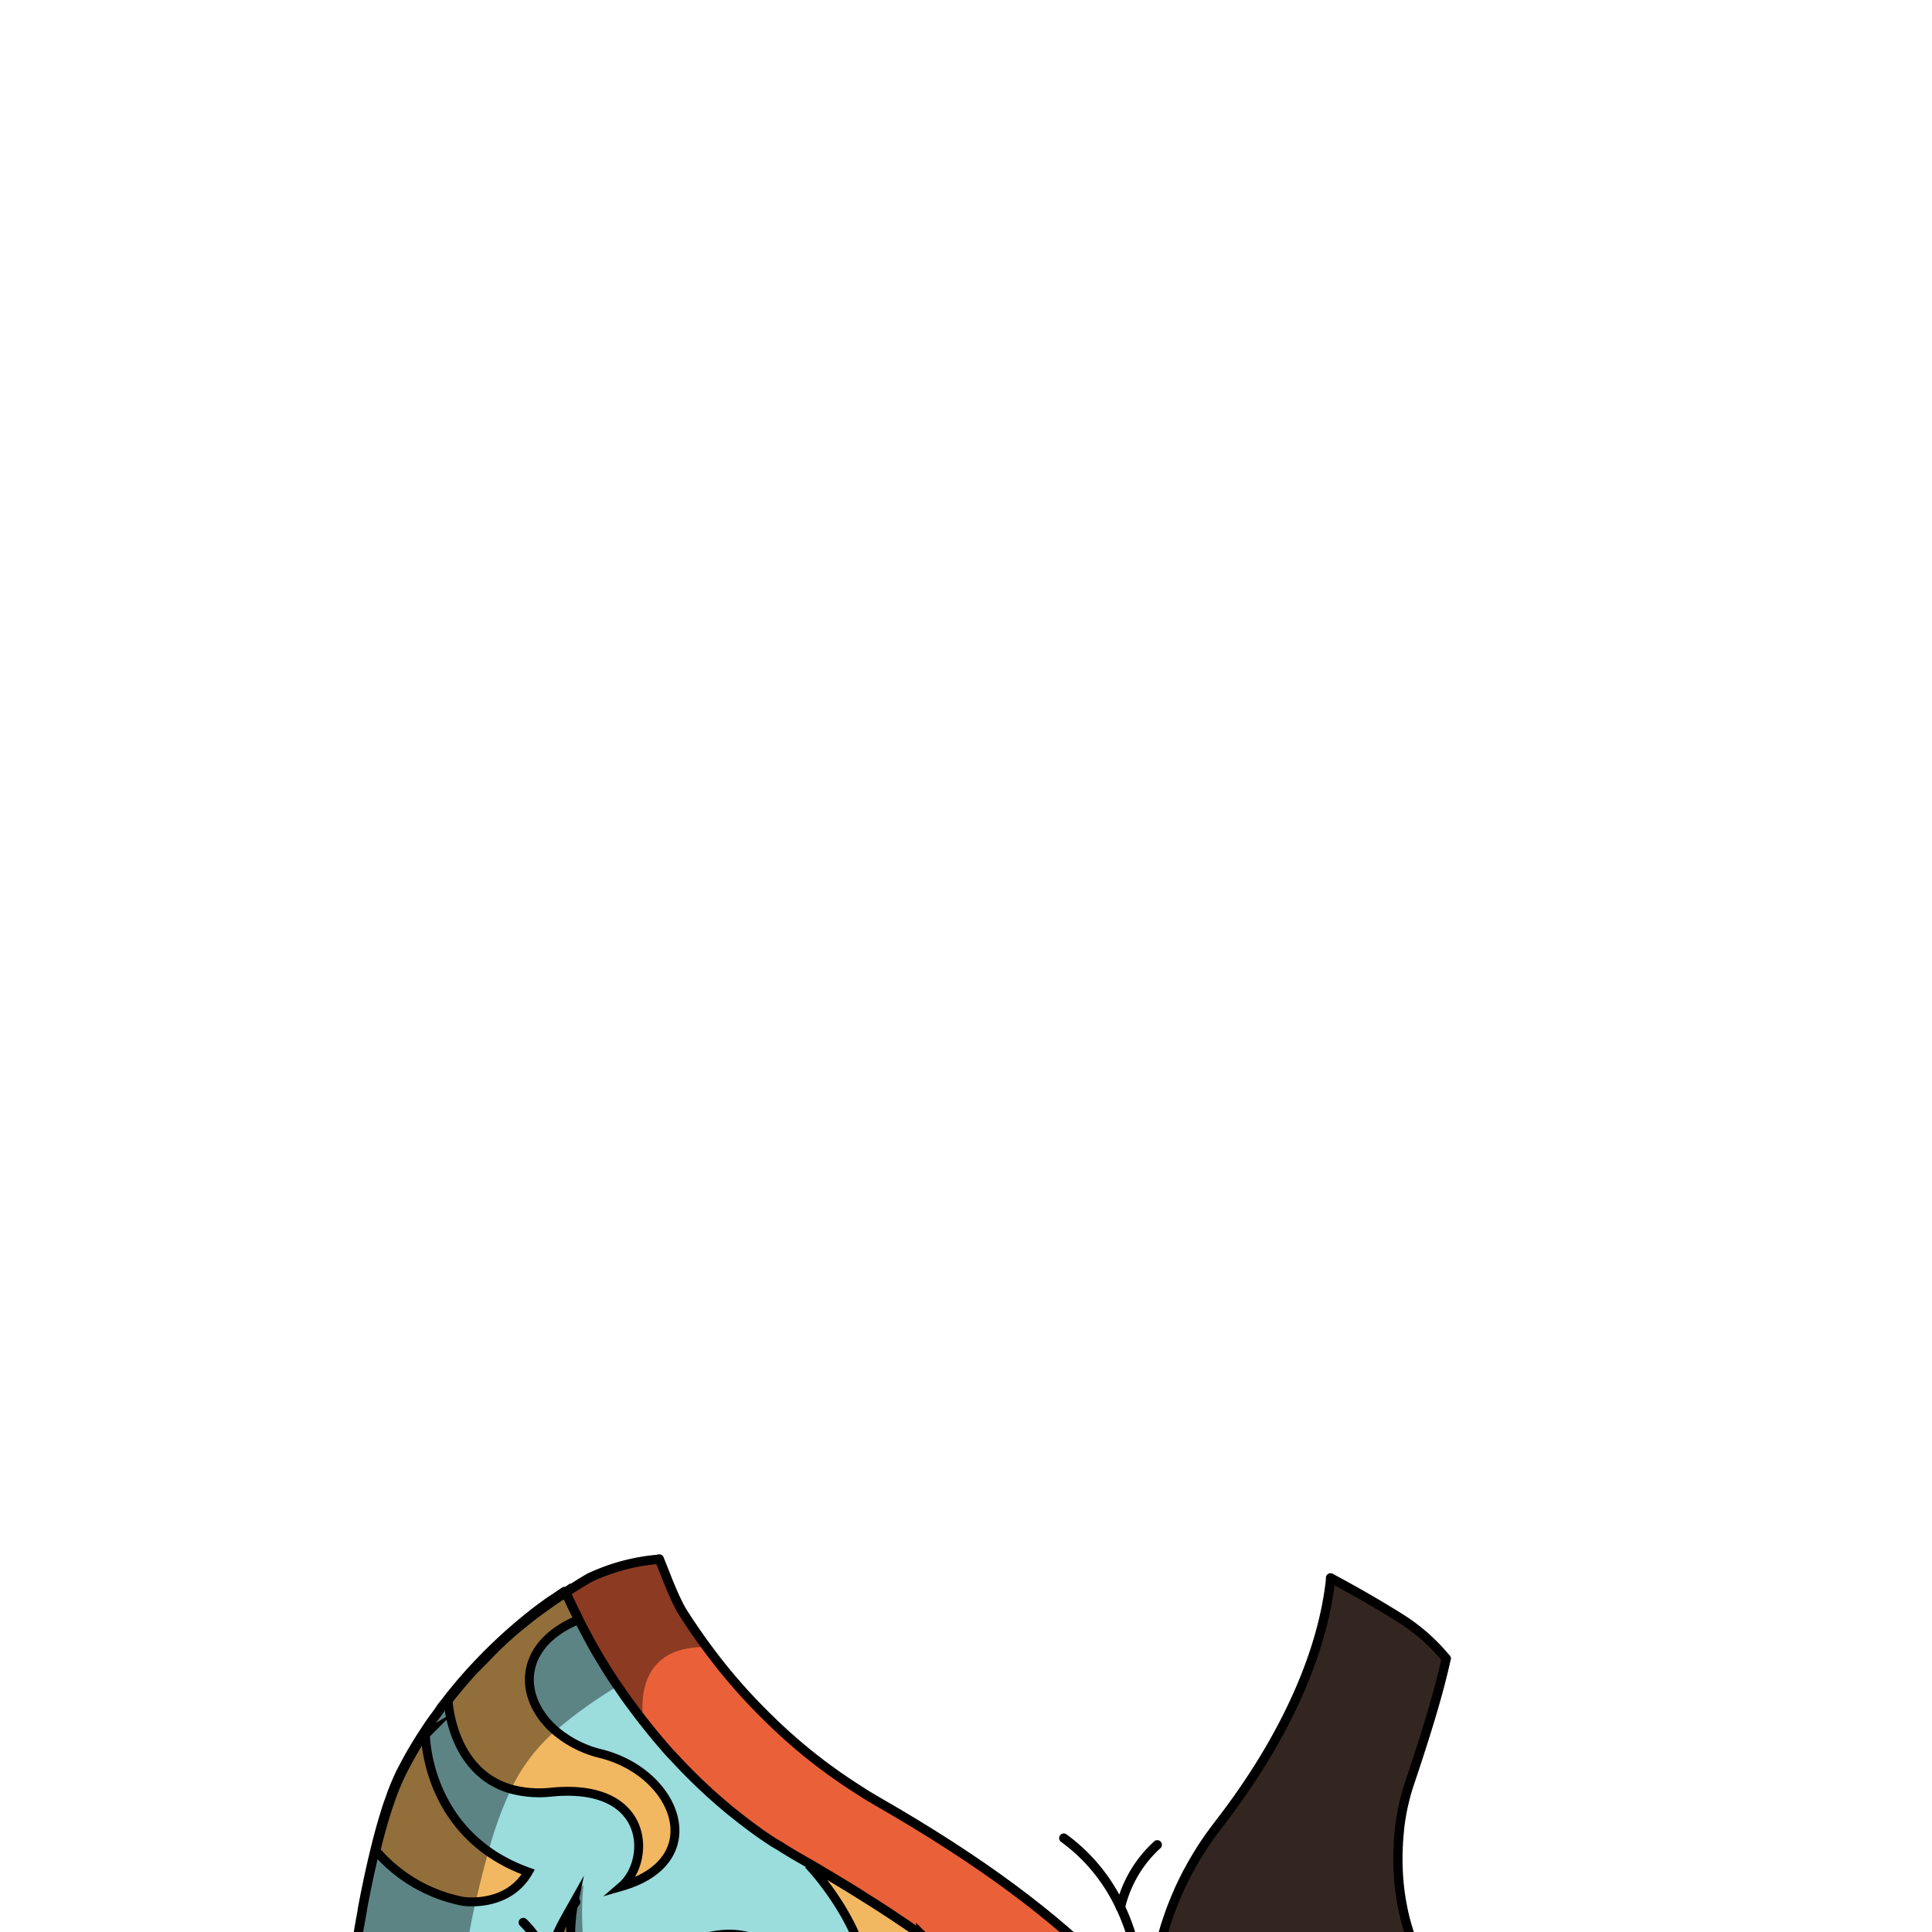 <svg xmlns="http://www.w3.org/2000/svg" viewBox="0 0 432 432">
  <defs>
    <style>.BUNTAI_DEER_OUTFIT_DEER_OUTFIT_39_cls-1{isolation:isolate;}.BUNTAI_DEER_OUTFIT_DEER_OUTFIT_39_cls-2{fill:#ea6139;}.BUNTAI_DEER_OUTFIT_DEER_OUTFIT_39_cls-3{fill:#332620;}.BUNTAI_DEER_OUTFIT_DEER_OUTFIT_39_cls-4{fill:#9bdcdd;}.BUNTAI_DEER_OUTFIT_DEER_OUTFIT_39_cls-5{fill:#f1b761;stroke-width:1.99px;}.BUNTAI_DEER_OUTFIT_DEER_OUTFIT_39_cls-5,.BUNTAI_DEER_OUTFIT_DEER_OUTFIT_39_cls-7,.BUNTAI_DEER_OUTFIT_DEER_OUTFIT_39_cls-8,.BUNTAI_DEER_OUTFIT_DEER_OUTFIT_39_cls-9{stroke:#000;stroke-linecap:round;}.BUNTAI_DEER_OUTFIT_DEER_OUTFIT_39_cls-5,.BUNTAI_DEER_OUTFIT_DEER_OUTFIT_39_cls-8{stroke-miterlimit:10;}.BUNTAI_DEER_OUTFIT_DEER_OUTFIT_39_cls-6{opacity:0.4;mix-blend-mode:multiply;}.BUNTAI_DEER_OUTFIT_DEER_OUTFIT_39_cls-7,.BUNTAI_DEER_OUTFIT_DEER_OUTFIT_39_cls-8,.BUNTAI_DEER_OUTFIT_DEER_OUTFIT_39_cls-9{fill:none;}.BUNTAI_DEER_OUTFIT_DEER_OUTFIT_39_cls-7,.BUNTAI_DEER_OUTFIT_DEER_OUTFIT_39_cls-9{stroke-linejoin:round;}.BUNTAI_DEER_OUTFIT_DEER_OUTFIT_39_cls-7,.BUNTAI_DEER_OUTFIT_DEER_OUTFIT_39_cls-8{stroke-width:2.07px;}.BUNTAI_DEER_OUTFIT_DEER_OUTFIT_39_cls-9{stroke-width:2.08px;}</style>
  </defs>
  <g class="BUNTAI_DEER_OUTFIT_DEER_OUTFIT_39_cls-1">
    <g id="outfit">
      <path class="BUNTAI_DEER_OUTFIT_DEER_OUTFIT_39_cls-2" d="M265.12,467.61h-21.4a76.21,76.21,0,0,0-8.81-10.91l-1.24-1.29c-.41-.4-.81-.81-1.22-1.23s-1-1-1.52-1.49-.78-.75-1.18-1.12q-2.72-2.55-5.67-5.09c-1-.85-2-1.69-3-2.54l-.81-.66c-.25-.21-.49-.41-.75-.6-.43-.35-.87-.69-1.29-1-.88-.7-1.76-1.39-2.67-2.07s-1.82-1.39-2.75-2.08c-2.07-1.54-4.21-3.07-6.43-4.61-.52-.37-1.05-.74-1.59-1.09-.38-.27-.76-.54-1.15-.79l-2.1-1.42c-1.18-.79-2.38-1.58-3.61-2.37l-.62-.4-.87-.56-.28-.17c-.34-.23-.7-.46-1.06-.68l-.53-.34-1.15-.72-1.54-1-.38-.23-.55-.35-.27-.17-.36-.21-.41-.26-.26-.15c-1.52-.93-3.06-1.87-4.64-2.8s-3-1.78-4.54-2.66l-1.75-1c-1.07-.62-2.12-1.25-3.17-1.9-.38-.23-.75-.47-1.12-.71L173,412l-1.36-.91c-.16-.09-.3-.2-.45-.3l-.75-.52c-.93-.66-1.85-1.32-2.75-2l-.2-.14-.54-.41-.54-.4-.62-.49-1.32-1.05c-.65-.51-1.29-1-1.91-1.55a121,121,0,0,1-9-8.32c-.94-.95-1.85-1.91-2.73-2.87l-1-1.05c-.69-.76-1.36-1.53-2-2.3-.25-.28-.5-.57-.74-.86-.72-.86-1.43-1.72-2.11-2.58l-1.15-1.44v0a3,3,0,0,1-.22-.28c-.06-.09-.14-.19-.21-.28-.44-.56-.87-1.12-1.29-1.69l-1.25-1.72c-1-1.43-2-2.84-2.94-4.22-.41-.6-.8-1.19-1.18-1.78-.5-.77-1-1.54-1.46-2.3s-.77-1.25-1.14-1.87c-1.11-1.86-2.14-3.65-3-5.35-.06-.1-.12-.2-.17-.3s-.19-.36-.28-.54c-.3-.55-.59-1.09-.86-1.62l-.4-.79-.19-.37c-.14-.28-.28-.55-.41-.82-.06-.11-.12-.22-.17-.33l-.22-.45c-.13-.25-.25-.5-.37-.75a1.15,1.15,0,0,1-.1-.23l-.24-.51-.09-.17-.31-.67c-.11-.22-.21-.43-.3-.64-.19-.39-.36-.77-.52-1.13,3.25-2.12,16.14-7.82,20.89-7.44.58,1.23,3.21,8.7,5.31,12,.25.4.52.81.79,1.22.44.68.88,1.36,1.36,2.05l.77,1.12c.75,1.1,1.55,2.21,2.38,3.34.27.38.56.76.85,1.15l1.35,1.76q2.4,3.09,5.17,6.23c.39.45.8.9,1.2,1.34,2.14,2.36,4.44,4.72,6.89,7,.34.33.7.66,1.07,1,1,.89,1.93,1.77,2.93,2.63l.12.11,1.4,1.19q.78.66,1.56,1.29c.53.43,1.07.86,1.6,1.27,1,.81,2.08,1.61,3.16,2.39q3.53,2.6,7.39,5c.52.33,1.06.65,1.58,1l2.05,1.21c23.19,13.35,39.51,25.59,52,38.32l.06.06.9.92c.59.61,1.15,1.22,1.72,1.84,1.39,1.53,2.7,3.08,3.93,4.63.94,1.2,1.84,2.41,2.67,3.62h0c1.09,1.58,2.09,3.18,3,4.77.29.49.55,1,.81,1.48A50.93,50.93,0,0,1,265.12,467.61Z" />
      <path class="BUNTAI_DEER_OUTFIT_DEER_OUTFIT_39_cls-3" d="M312.65,412.36a57.73,57.73,0,0,0,0,6.58,55.62,55.62,0,0,0,1.11,8.29c.23,1,.48,2.08.76,3.07a40.94,40.94,0,0,0,2,5.52l.6,1.23c.2.4.41.78.63,1.16s.43.73.66,1.08c.33.52.68,1,1,1.47l.39.47a14.55,14.55,0,0,0,1.43,1.49l.24,0h0a16.58,16.58,0,0,1-1.1,6.55,52.46,52.46,0,0,1-2.22,5.36l-.5,1c-.7,1.48-1.47,3-2.27,4.56l-.57,1.09c-1,2.05-2.12,4.15-3.16,6.31h-46.6c-.23-.77-.48-1.54-.76-2.3a50,50,0,0,0-3-6.79c-.26-.5-.53-1-.81-1.48q-1.35-2.4-3-4.77h0s0-.2,0-.47,0-.33,0-.54v-.12c0-.59,0-1.4,0-2.41,0-.45,0-.94.05-1.46,0-.26,0-.53,0-.81l.06-.86c0-.3,0-.6.08-.92s.06-.63.09-1,.08-.66.12-1c.21-1.74.52-3.66.95-5.73.15-.69.31-1.4.49-2.12,0-.18.09-.36.13-.54.23-.91.49-1.84.77-2.8.14-.48.29-1,.45-1.45s.32-1,.49-1.47c.32-1,.68-1.93,1.08-2.92.21-.54.44-1.1.68-1.65s.42-1,.64-1.48l.09-.21.6-1.27.15-.3c.24-.5.48-1,.74-1.49.17-.34.35-.69.54-1s.35-.67.54-1,.45-.81.69-1.21.6-1,.92-1.53q1.52-2.5,3.38-5c.4-.55.81-1.1,1.24-1.65,15.37-19.83,23.38-39.12,25-55,3.19,1.7,9.92,5.38,16.4,9.51a42.67,42.67,0,0,1,9.46,8.53s0,0,0,0c-1.42,6.65-4.06,15.63-8.23,28a43.45,43.45,0,0,0-1.2,4.27c-.15.61-.28,1.22-.4,1.83-.25,1.34-.46,2.7-.62,4.07a1.8,1.8,0,0,1,0,.22c-.11,1-.19,2-.25,3Z" />
      <path class="BUNTAI_DEER_OUTFIT_DEER_OUTFIT_39_cls-4" d="M243.72,467.61H75.65a.62.62,0,0,1,0-.09.45.45,0,0,1,0-.11,3,3,0,0,0,0-.35c0-.11,0-.23,0-.37s0-.09,0-.14l0-.31c0-.13,0-.26,0-.4s0-.49.08-.77.06-.62.1-1c.05-.53.12-1.11.19-1.74,0-.39.08-.8.13-1.22a1.1,1.1,0,0,1,0-.18c0-.28.06-.57.1-.87q.09-.89.21-1.86c0-.22,0-.45.08-.68.07-.6.14-1.22.22-1.86s.14-1.1.21-1.66c.11-1,.24-1.93.36-3,.21-1.62.44-3.31.68-5.06,0-.27.07-.55.12-.83.09-.63.18-1.28.27-1.93.27-1.87.56-3.79.86-5.74.53-3.36,1.12-6.81,1.75-10.25l0-.18c.86-4.54,1.8-9.05,2.84-13.29.1-.43.21-.85.31-1.28v0c.43-1.71.88-3.38,1.35-5,.11-.4.23-.79.35-1.18s.23-.78.35-1.16c.24-.77.49-1.51.74-2.23s.5-1.42.75-2.1l.39-1c.52-1.31,1.06-2.52,1.61-3.62.36-.7.72-1.39,1.09-2.07.73-1.38,1.51-2.72,2.29-4,.39-.63.78-1.26,1.17-1.87h0c.44-.71.9-1.41,1.37-2.1s.92-1.37,1.4-2,1-1.33,1.43-2,1-1.28,1.45-1.9l.76-1c1-1.2,1.92-2.36,2.89-3.47.61-.7,1.22-1.39,1.82-2.05l.84-.91a.15.15,0,0,0,.07-.07,2.39,2.39,0,0,1,.22-.23c.4-.44.82-.87,1.23-1.29.16-.18.33-.35.51-.52l0,0,.17-.17c.15-.17.33-.35.5-.52l.44-.44c2.85-2.83,5.52-5.18,7.79-7.05a3.79,3.79,0,0,1,.37-.31l.55-.44.45-.36.84-.67c.55-.43,1.07-.81,1.52-1.16l.67-.49c.64-.46,1.16-.84,1.57-1.12l1-.64,2.1-1.43a.3.3,0,0,0,0,.08c.16.36.33.74.52,1.13.09.21.19.42.3.64l.31.67.09.17.24.51a1.15,1.15,0,0,0,.1.23c.12.25.24.5.37.75l.22.45c.05.11.11.22.17.33.13.27.27.54.41.82l.19.37.4.79c.27.53.56,1.07.86,1.62.09.18.18.36.28.54s.11.2.17.3c.91,1.7,1.94,3.49,3,5.35.37.62.75,1.24,1.14,1.87s1,1.53,1.46,2.3c.38.59.77,1.18,1.18,1.78.92,1.38,1.91,2.79,2.94,4.22.41.58.82,1.15,1.25,1.72s.85,1.13,1.29,1.69c.07.09.15.19.21.28a3,3,0,0,0,.22.28v0l1.15,1.44c.68.86,1.39,1.72,2.11,2.58.24.29.49.57.74.86.66.77,1.33,1.54,2,2.3l1,1.05c.88,1,1.79,1.92,2.73,2.87a121,121,0,0,0,9,8.32c.62.52,1.26,1,1.91,1.55l1.32,1.05.62.49.54.4.54.41.2.14c.9.67,1.82,1.33,2.75,2l.75.52c.15.1.29.21.45.3L173,412l1.4.9c.37.25.74.48,1.12.71,1.05.65,2.1,1.28,3.17,1.9l1.75,1c.59.33,1.17.67,1.73,1l2.81,1.65c1.58.93,3.12,1.87,4.64,2.8l.26.15.41.26.36.21.27.17.55.35.38.23,1.54,1,1.15.72.53.34c.36.22.72.45,1.06.68l.28.17.87.56.62.4c1.23.79,2.43,1.58,3.61,2.37l2.1,1.42c.39.26.78.52,1.15.79.54.35,1.07.72,1.59,1.09,2.22,1.54,4.36,3.07,6.43,4.61.93.69,1.85,1.38,2.75,2.08s1.79,1.37,2.67,2.07c.42.35.86.69,1.29,1,.26.19.5.39.75.6l.81.66c1,.84,2,1.69,3,2.54q3,2.53,5.67,5.09c.4.37.79.76,1.18,1.12s1,1,1.52,1.49.81.83,1.22,1.23l1.24,1.29A76.21,76.21,0,0,1,243.72,467.61Z" />
      <path class="BUNTAI_DEER_OUTFIT_DEER_OUTFIT_39_cls-5" d="M118.12,418.58c-4.73,8.19-14.68,6.55-14.68,6.55a34.2,34.2,0,0,1-19.39-11.32c1.7-7,3.66-13.18,5.88-17.57a90.91,90.91,0,0,1,4.54-8h0l.66-.4S95.14,410.36,118.12,418.58Z" />
      <path class="BUNTAI_DEER_OUTFIT_DEER_OUTFIT_39_cls-5" d="M139,421.8c6.62-5.7,6.46-23.23-15.66-21.08a24.37,24.37,0,0,1-9-.65c-13.41-3.77-14.13-19.71-14.13-19.71l0-.1.76-1c1-1.2,1.92-2.36,2.89-3.47.61-.7,1.22-1.39,1.82-2.05l.84-.91a.15.15,0,0,0,.07-.07,2.39,2.39,0,0,1,.22-.23c.4-.44.82-.87,1.23-1.29.16-.18.33-.35.51-.52l0,0,.17-.17c.15-.17.33-.35.5-.52l.44-.44c2.85-2.83,5.52-5.18,7.79-7.05a3.79,3.79,0,0,1,.37-.31l.55-.44.45-.36.84-.67c.55-.43,1.07-.81,1.52-1.16l.67-.49c.64-.46,1.16-.84,1.57-1.12l1-.64,2.1-1.43a.3.3,0,0,0,0,.08c.16.36.33.74.52,1.13.09.21.19.42.3.64l.31.67.33.68a1.15,1.15,0,0,0,.1.23c.12.25.24.5.37.75l.22.45.17.33c.13.27.27.54.41.82s.08.29.13.44c-13.79,5.71-13.58,17.64-5.14,24.89a24.66,24.66,0,0,0,10.16,5.11C151.45,396.43,158.92,416.06,139,421.8Z" />
      <path class="BUNTAI_DEER_OUTFIT_DEER_OUTFIT_39_cls-5" d="M187.4,467.61H124.51l-1.21-.48s-9-17.13,5-41.74c-.23,1.1-5.53,26.91,17.1,34.24,23.13,7.5,27.15-20.92,8.05-24.91,16.08-7,25.13,3.49,27.15,16.34C181.76,458.4,183.84,463.6,187.4,467.61Z" />
      <path class="BUNTAI_DEER_OUTFIT_DEER_OUTFIT_39_cls-5" d="M210.78,461.78a18.17,18.17,0,0,1-5.53.91c-7.55,0-13.19-5.55-11.56-16.24,2-13.19-12.07-28.6-12.07-28.6l.56-.3c8.94,5.23,17,10.31,24.19,15.33a20.51,20.51,0,0,1-3.63,16C198.71,454.28,202.74,459.63,210.78,461.78Z" />
      <path class="BUNTAI_DEER_OUTFIT_DEER_OUTFIT_39_cls-6" d="M151.78,467.61H122c-2.17-8.74-4.57-27.74,8.47-46.23C130.5,421.38,125.78,456.64,151.78,467.61Z" />
      <path class="BUNTAI_DEER_OUTFIT_DEER_OUTFIT_39_cls-6" d="M158,368.29c-.33,0-.66,0-1,0-14.14.32-13.71,12.29-13.13,16.48v0c.11.81.23,1.34.24,1.39l-6.67-8.72A102.42,102.42,0,0,0,124.2,387a40.36,40.36,0,0,0-9.9,13A82.74,82.74,0,0,0,109.22,414c-.94,3.33-1.88,7-2.85,11.23-.08.32-.15.65-.23,1a90.56,90.56,0,0,0-2,12.38,55.93,55.93,0,0,0,.79,16.42l.09.44c.07.31.14.62.21.91s.09.36.13.54c1.76,6.72,4.53,10,5.16,10.68l0,0H75.65a.62.62,0,0,1,0-.09.45.45,0,0,1,0-.11,3,3,0,0,0,0-.35c0-.11,0-.23,0-.37s0-.09,0-.14l0-.31c0-.13,0-.26,0-.4s0-.49.08-.77.06-.62.1-1c.05-.53.12-1.11.19-1.74,0-.39.08-.8.13-1.22a1.1,1.1,0,0,1,0-.18c0-.28.06-.57.1-.87q.09-.89.21-1.86c0-.22,0-.45.08-.68.07-.6.14-1.22.22-1.86s.14-1.1.21-1.66c.11-1,.24-1.93.36-3,.21-1.62.44-3.31.68-5.06,0-.27.07-.55.12-.83.09-.63.18-1.28.27-1.93.27-1.87.56-3.79.86-5.74.53-3.36,1.12-6.81,1.75-10.25l0-.18c.86-4.54,1.8-9.05,2.84-13.29.1-.43.21-.85.31-1.28v0c.43-1.71.88-3.38,1.35-5,.11-.4.23-.79.35-1.18s.23-.78.35-1.16c.24-.77.49-1.51.74-2.23s.5-1.42.75-2.1l.39-1c.52-1.31,1.06-2.52,1.61-3.62.36-.7.72-1.39,1.09-2.07.73-1.38,1.51-2.72,2.29-4,.39-.63.78-1.26,1.17-1.87h0c.44-.71.9-1.41,1.37-2.1s.92-1.37,1.4-2,1-1.33,1.43-2,1-1.28,1.45-1.9l.76-1c1-1.2,1.92-2.36,2.89-3.47.61-.7,1.22-1.39,1.82-2.05l.84-.91a.15.15,0,0,0,.07-.07,2.39,2.39,0,0,1,.22-.23c.4-.44.82-.87,1.23-1.29.16-.18.33-.35.51-.52l0,0,.17-.17c.15-.17.33-.35.5-.52l.44-.44c2.85-2.83,5.52-5.18,7.79-7.05a3.79,3.79,0,0,1,.37-.31l.55-.44.45-.36.84-.67c.55-.43,1.07-.81,1.52-1.16l.67-.49c.64-.46,1.16-.84,1.57-1.12l1-.64,2.1-1.43a.3.3,0,0,0,0,.08c3.37-2.2,15.5-8,20.89-7.44.58,1.23,3.21,8.7,5.31,12,.25.4.52.81.79,1.22.44.68.88,1.36,1.36,2.05l.77,1.12C156.35,366.05,157.15,367.16,158,368.29Z" />
      <path class="BUNTAI_DEER_OUTFIT_DEER_OUTFIT_39_cls-7" d="M311.72,467.61H75.65a.62.62,0,0,1,0-.09.45.45,0,0,1,0-.11c0-.09,0-.2,0-.35s0-.23,0-.37,0-.09,0-.14l0-.31c0-.13,0-.26,0-.4s0-.49.08-.77.06-.62.1-1c.05-.53.12-1.11.19-1.74,0-.39.08-.79.13-1.22a1.1,1.1,0,0,1,0-.18c0-.28.06-.57.1-.87q.09-.89.21-1.86c0-.22,0-.45.08-.68.07-.6.14-1.22.22-1.86s.13-1.09.21-1.66c.11-1,.24-1.93.36-3,.21-1.62.43-3.31.68-5.06,0-.27.07-.55.12-.83.08-.64.18-1.28.27-1.93.27-1.87.56-3.79.86-5.74.53-3.36,1.11-6.81,1.75-10.25l0-.18c.93-5,2-10,3.15-14.57v0c.42-1.71.87-3.38,1.35-5,.11-.4.22-.79.35-1.18s.22-.78.35-1.16c.24-.77.48-1.51.74-2.23s.5-1.42.75-2.1c.13-.34.26-.68.39-1,.52-1.31,1.06-2.52,1.61-3.62.36-.7.72-1.39,1.09-2.07.73-1.38,1.51-2.72,2.29-4,.39-.63.77-1.26,1.17-1.87s.91-1.42,1.38-2.11.92-1.37,1.4-2,1-1.33,1.43-2,1-1.28,1.45-1.9c.24-.32.5-.64.76-1,1-1.2,1.92-2.36,2.89-3.47.61-.7,1.22-1.39,1.82-2.05l.84-.91a.15.15,0,0,0,.07-.07,2.39,2.39,0,0,1,.22-.23c.4-.44.82-.87,1.23-1.29.16-.18.33-.35.51-.52l0,0,.17-.17c.15-.17.33-.35.5-.52l.44-.44c2.85-2.83,5.52-5.18,7.79-7.05a3.79,3.79,0,0,1,.37-.31l.09-.07.46-.37.45-.36.84-.67c.55-.43,1.07-.81,1.52-1.16l.67-.49c.64-.46,1.16-.84,1.57-1.12l1-.64,2.1-1.43" />
      <path class="BUNTAI_DEER_OUTFIT_DEER_OUTFIT_39_cls-8" d="M257.58,452.26c-.83-1.21-1.73-2.42-2.67-3.62-1.23-1.55-2.54-3.1-3.93-4.63-.56-.62-1.13-1.23-1.72-1.84-.29-.31-.59-.62-.89-.92h0l-.06-.06c-12.49-12.73-28.81-25-52-38.32l-2.05-1.21c-.53-.32-1.06-.64-1.58-1q-3.87-2.42-7.39-5c-1.08-.78-2.13-1.58-3.16-2.39l-1.6-1.27L179,390.73l-1.4-1.19-.12-.11c-1-.87-2-1.75-2.93-2.63l-1.07-1c-2.45-2.32-4.75-4.68-6.89-7l-1.2-1.34q-2.78-3.14-5.17-6.23l-1.35-1.76c-.29-.39-.58-.77-.85-1.15-.83-1.13-1.63-2.24-2.38-3.34-.27-.38-.52-.75-.77-1.12-.48-.69-.92-1.37-1.36-2.05l-.79-1.22c-2.1-3.29-4.73-10.76-5.31-12" />
      <path class="BUNTAI_DEER_OUTFIT_DEER_OUTFIT_39_cls-8" d="M243.72,467.61a76.21,76.21,0,0,0-8.81-10.91l-1.24-1.29c-.65-.66-1.31-1.31-2-2l-1.35-1.31-.59-.56q-2.72-2.55-5.67-5.09c-1-.85-2-1.69-3-2.54l-.81-.66c-.22-.18-.45-.37-.68-.54-.45-.38-.91-.74-1.36-1.1-.88-.7-1.76-1.39-2.67-2.07s-1.82-1.39-2.75-2.08c-2.07-1.54-4.21-3.07-6.43-4.61-.52-.37-1.05-.74-1.59-1.09l-.57-.4c-.19-.14-.39-.26-.58-.39l-1.4-.95-.7-.47-.72-.48-1.45-1-1.44-.94-.62-.4-.87-.56,0,0-.25-.16-.41-.27-.24-.15-.41-.25-.16-.11-.37-.23-1.15-.72c-.51-.33-1-.65-1.54-1l-.47-.29-.46-.29-.27-.17-.77-.47-.26-.15c-1.52-.93-3.06-1.87-4.64-2.8-.38-.23-.76-.46-1.15-.67-.54-.34-1.1-.67-1.66-1s-1.15-.68-1.73-1l-1.75-1c-1.07-.62-2.12-1.25-3.17-1.9-.38-.23-.75-.47-1.12-.71L173,412l-1.36-.91-.22-.15-1-.67c-.93-.66-1.85-1.32-2.75-2l-.74-.55-1.16-.89-1.32-1.05c-.65-.51-1.29-1-1.91-1.55a121,121,0,0,1-9-8.32c-.94-.95-1.84-1.91-2.73-2.87l-1-1.05c-.69-.76-1.36-1.53-2-2.3-.25-.28-.5-.57-.74-.86-.72-.86-1.43-1.72-2.11-2.58-.4-.48-.78-1-1.15-1.44v0a3,3,0,0,1-.22-.28l-.21-.28c-.44-.56-.87-1.12-1.29-1.69-.22-.29-.42-.58-.63-.86q-1.53-2-2.86-4c-.25-.35-.47-.69-.7-1-.41-.6-.8-1.19-1.18-1.78-.5-.77-1-1.54-1.46-2.3s-.77-1.25-1.14-1.87c-1.11-1.86-2.14-3.65-3-5.35l-.45-.84c-.3-.55-.59-1.09-.86-1.62-.13-.27-.27-.53-.4-.79l-.19-.37c-.14-.28-.28-.55-.41-.82l-.17-.33-.22-.45c-.13-.25-.25-.5-.37-.75a2.4,2.4,0,0,1-.11-.23c-.1-.23-.21-.46-.32-.68l-.31-.67c-.11-.22-.21-.43-.3-.64-.19-.39-.36-.77-.52-1.13a.3.3,0,0,1,0-.08" />
      <path class="BUNTAI_DEER_OUTFIT_DEER_OUTFIT_39_cls-8" d="M250.54,426.45a45.44,45.44,0,0,1,4.36,18.66v3.53" />
      <path class="BUNTAI_DEER_OUTFIT_DEER_OUTFIT_39_cls-8" d="M237.86,411a39.89,39.89,0,0,1,12.68,15.47" />
      <path class="BUNTAI_DEER_OUTFIT_DEER_OUTFIT_39_cls-8" d="M250.54,426.45h0a27.48,27.48,0,0,1,8.23-13.95" />
      <path class="BUNTAI_DEER_OUTFIT_DEER_OUTFIT_39_cls-8" d="M257.58,452.27h0s0-.2,0-.47,0-.32,0-.54v-.12c0-.59,0-1.41,0-2.41,0-.45,0-.94.05-1.46,0-.26,0-.53,0-.81s0-.56.06-.86,0-.6.08-.92.05-.63.09-1,.07-.66.12-1c.21-1.74.52-3.66.95-5.73.15-.69.31-1.4.49-2.12,0-.18.09-.36.13-.54.23-.91.49-1.85.77-2.8.14-.48.29-1,.45-1.45s.32-1,.49-1.47c.33-1,.69-1.93,1.08-2.92.21-.54.44-1.1.68-1.65s.42-1,.64-1.48l.09-.21.6-1.27.15-.3c.24-.5.48-1,.74-1.49.17-.34.35-.69.54-1s.35-.66.54-1,.45-.81.69-1.21.6-1,.92-1.53q1.52-2.5,3.38-5c.4-.55.81-1.1,1.24-1.65,15.37-19.83,23.38-39.12,25-55" />
      <path class="BUNTAI_DEER_OUTFIT_DEER_OUTFIT_39_cls-8" d="M323.37,370.85s0,0,0,0c-1.42,6.65-4.06,15.63-8.23,28a43.45,43.45,0,0,0-1.2,4.27c-.15.6-.28,1.22-.4,1.83-.26,1.35-.46,2.7-.62,4.07a1.8,1.8,0,0,1,0,.22c-.11,1-.19,2-.25,3v.11a57.73,57.73,0,0,0,0,6.58,53.12,53.12,0,0,0,1.11,8.29c.22,1.06.47,2.08.76,3.07a37.94,37.94,0,0,0,2,5.52q.29.63.6,1.23c.2.4.41.79.63,1.16s.43.73.66,1.08c.33.52.68,1,1,1.47l.39.47a14.55,14.55,0,0,0,1.43,1.49" />
      <path class="BUNTAI_DEER_OUTFIT_DEER_OUTFIT_39_cls-8" d="M323.37,370.86s0,0,0,0a42.67,42.67,0,0,0-9.46-8.53c-6.48-4.13-13.21-7.81-16.4-9.51" />
      <path class="BUNTAI_DEER_OUTFIT_DEER_OUTFIT_39_cls-8" d="M128.72,425.28a43,43,0,0,0-6.58,14.27,49.1,49.1,0,0,0,.84,28.06" />
      <path class="BUNTAI_DEER_OUTFIT_DEER_OUTFIT_39_cls-8" d="M117,429.87s5,4.61,5.16,9.68" />
      <path class="BUNTAI_DEER_OUTFIT_DEER_OUTFIT_39_cls-9" d="M106.38,372.93a.53.53,0,0,0,.13-.13c.66-.65,1.32-1.34,2-2l0,0,.17-.17a73,73,0,0,1,8.73-8,5.81,5.81,0,0,1,.46-.38c2.81-2.21,5.73-4.27,8.62-6.16.87-.56,1.72-1.11,2.58-1.64.43-.27.84-.54,1.27-.79l1.25-.76a44.55,44.55,0,0,1,15.79-4.25" />
    </g>
  </g>
</svg>